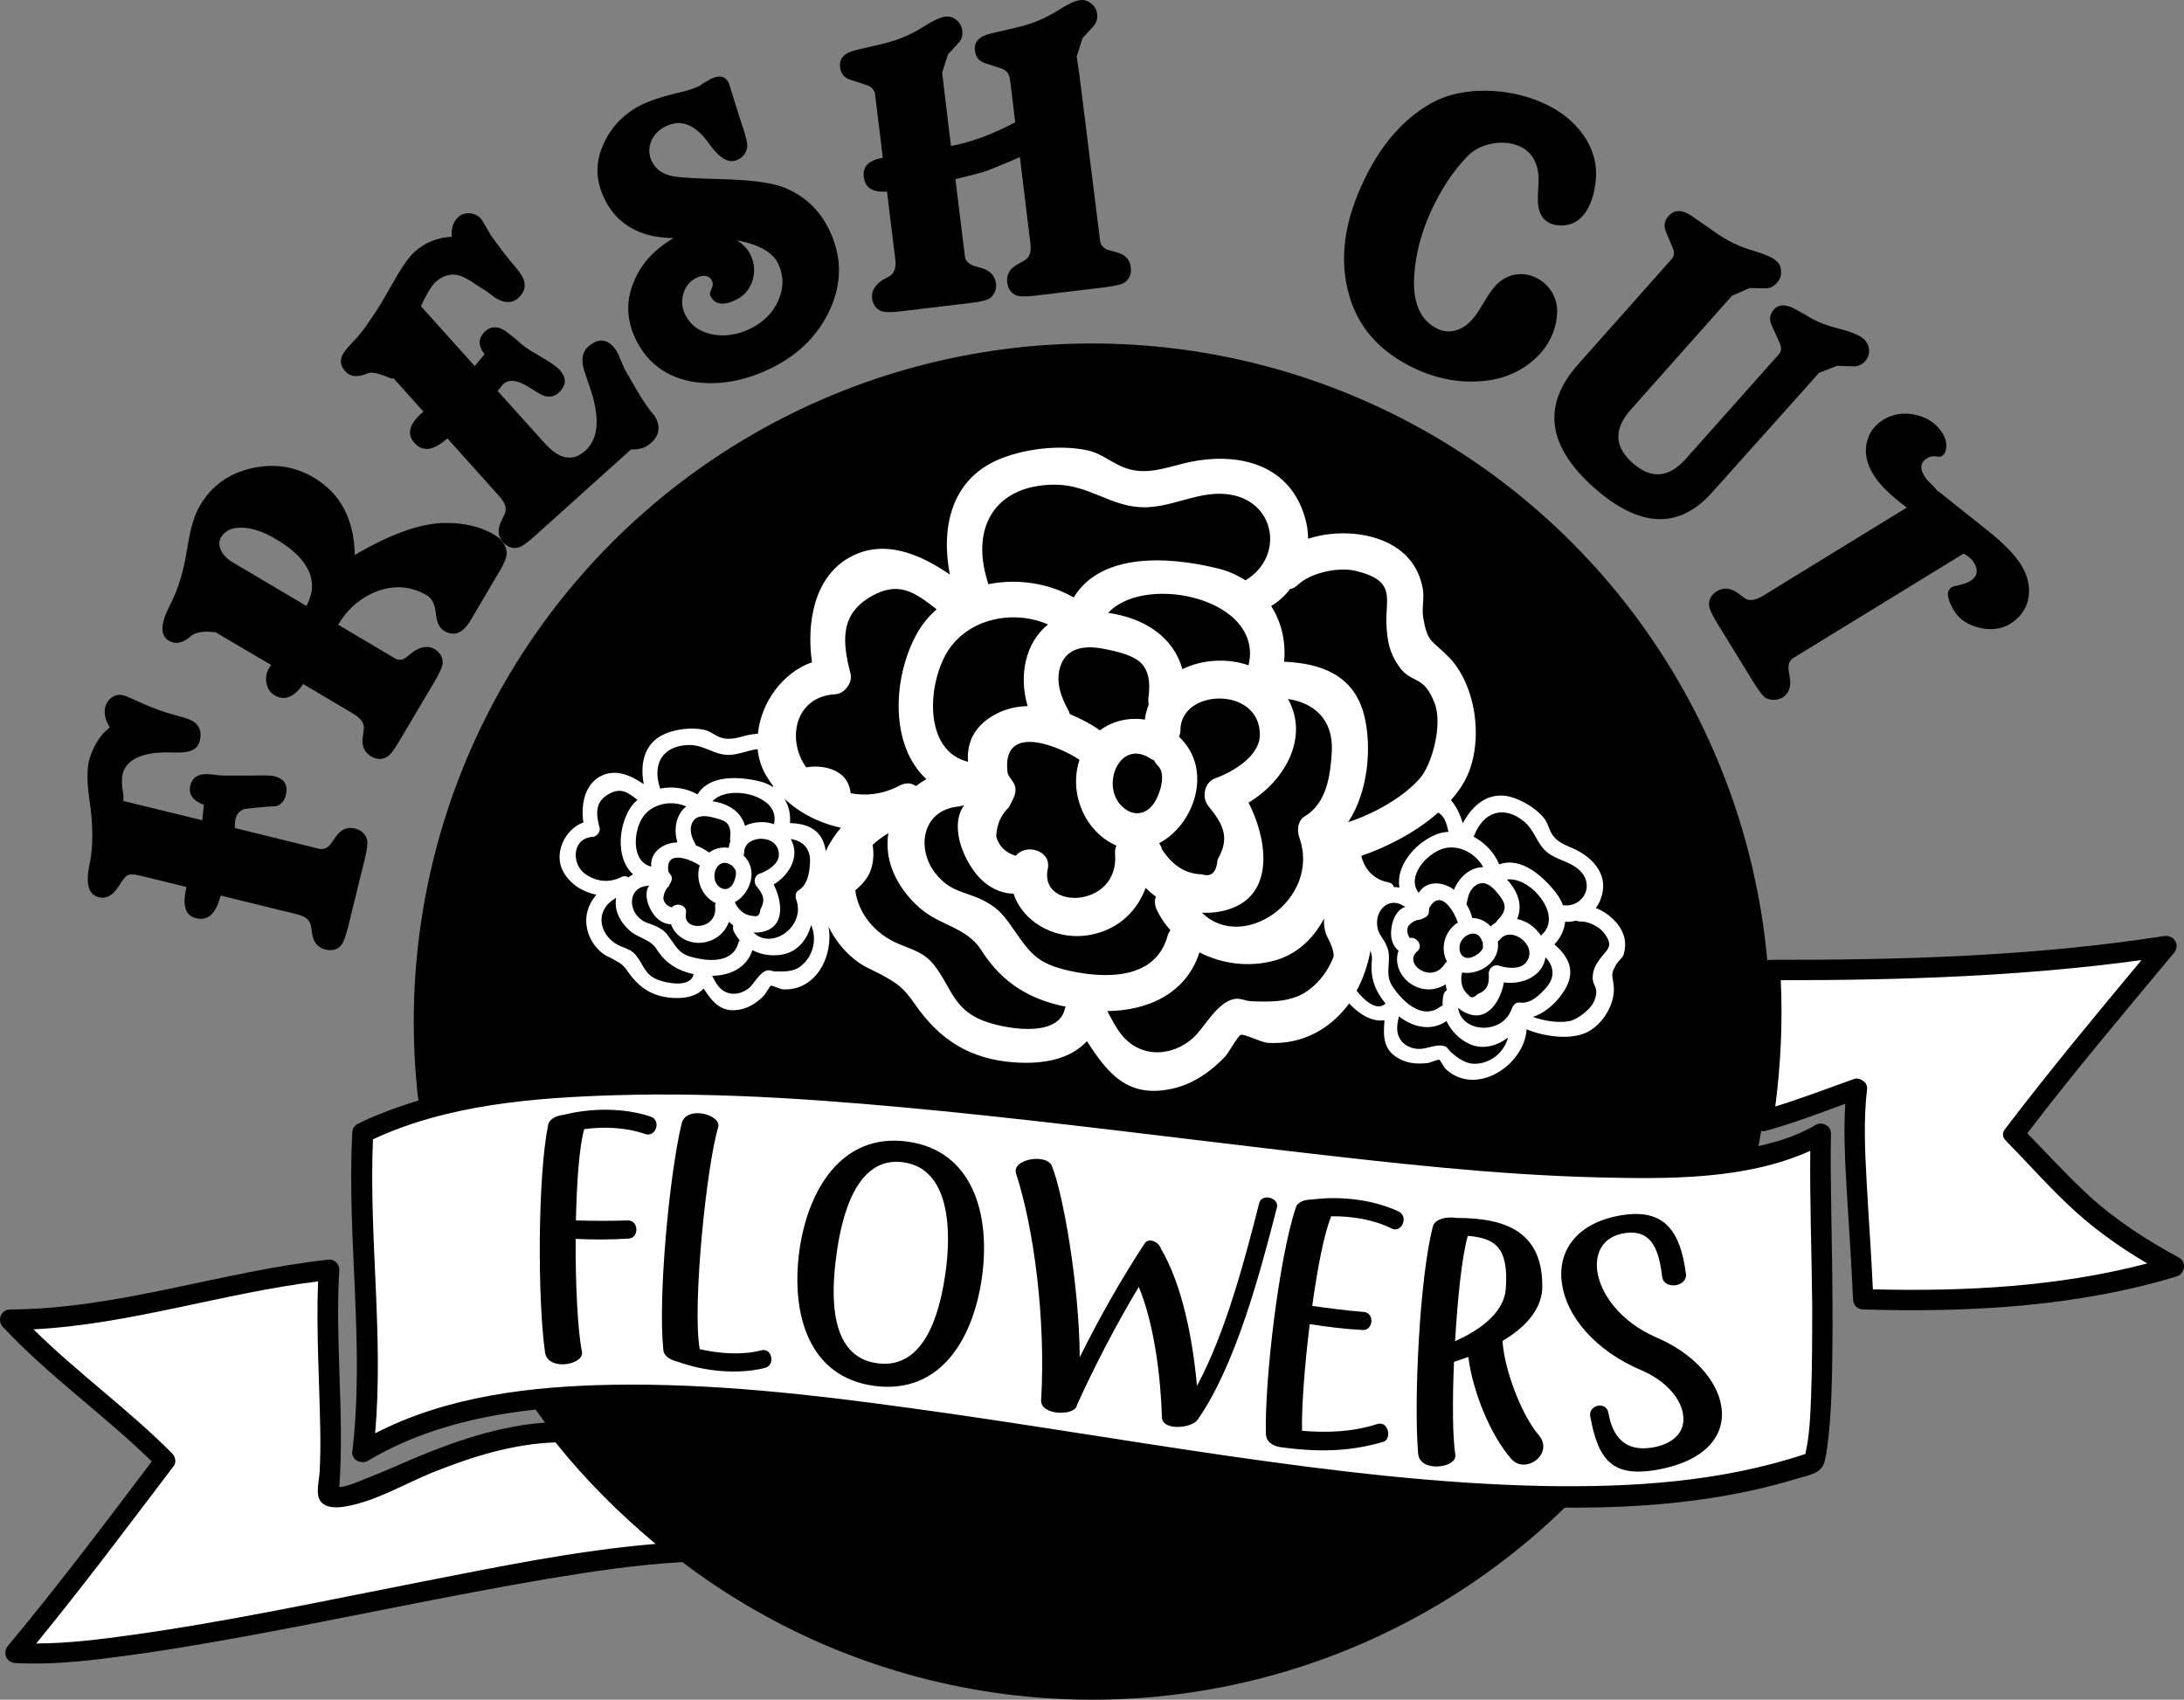 <?xml version="1.0" encoding="UTF-8" standalone="no"?>
<!-- Generator: Adobe Illustrator 21.0.0, SVG Export Plug-In . SVG Version: 6.00 Build 0)  -->

<svg
   xmlns:dc="http://purl.org/dc/elements/1.1/"
   xmlns:cc="http://creativecommons.org/ns#"
   xmlns:rdf="http://www.w3.org/1999/02/22-rdf-syntax-ns#"
   xmlns:svg="http://www.w3.org/2000/svg"
   xmlns="http://www.w3.org/2000/svg"
   xmlns:sodipodi="http://sodipodi.sourceforge.net/DTD/sodipodi-0.dtd"
   xmlns:inkscape="http://www.inkscape.org/namespaces/inkscape"
   version="1.1"
   id="Layer_1"
   x="0px"
   y="0px"
   viewBox="0 0 791.954 616.35"
   xml:space="preserve"
   sodipodi:docname="8036.svg"
   width="791.954"
   height="616.35"
   inkscape:version="0.92.3 (2405546, 2018-03-11)"><rect x="0" y="0" width="791.954" height="616.35" fill="#808080" stroke="none"/><defs
   id="defs67" /><sodipodi:namedview
   pagecolor="#ffffff"
   bordercolor="#666666"
   borderopacity="1"
   objecttolerance="10"
   gridtolerance="10"
   guidetolerance="10"
   inkscape:pageopacity="0"
   inkscape:pageshadow="2"
   inkscape:window-width="640"
   inkscape:window-height="480"
   id="namedview65"
   showgrid="false"
   fit-margin-top="0"
   fit-margin-left="0"
   fit-margin-right="0"
   fit-margin-bottom="0"
   inkscape:zoom="0.27314815"
   inkscape:cx="395.93779"
   inkscape:cy="308.19998"
   inkscape:window-x="0"
   inkscape:window-y="0"
   inkscape:window-maximized="0"
   inkscape:current-layer="Layer_1" />
<style
   type="text/css"
   id="style2">
	.st0{fill:#FFFFFF;}
	.st1{fill:#1A1A1A;}
</style>
<g
   id="g62"
   transform="translate(-36.062,-123.85)">
	<circle
   cx="432"
   cy="494.3"
   r="245.9"
   id="circle4" />
	<g
   id="g22">
		<path
   d="m 80.8,414.3 28.6,7 0.6,-5.6 c -4.1,-1.5 -5.7,-3.9 -4.9,-7.1 0.8,-3.2 3.4,-4.5 7.9,-3.9 1.2,0.2 2.6,0.3 4.2,0.4 1,0 4.2,0 9.5,0 4.6,-0.1 7.5,-0.1 8.7,0.2 3.8,0.9 5.2,3.2 4.3,6.9 -0.5,2.1 -1.7,3.4 -3.5,4 -2.7,0.1 -6.5,0.4 -11.5,1 -1.7,0.6 -2.9,1.9 -3.3,3.9 -0.1,0.5 -0.2,1.5 -0.2,3 l 30.8,7.6 c 1.6,0.2 2.9,-0.4 3.9,-1.7 l 2,-2.8 c 1.8,-2.6 4.1,-3.6 6.9,-2.9 2.3,0.6 3.7,1.9 4.3,3.9 0.4,1.1 0.1,3.6 -0.8,7.3 l -6,24.4 c -0.9,3.7 -1.8,6 -2.6,6.8 -1.4,1.6 -3.3,2 -5.6,1.5 -2.7,-0.7 -4.3,-2.5 -4.8,-5.6 l -0.5,-3.1 c -0.4,-2 -2,-3.4 -5,-4.1 l -27.7,-6.8 -0.6,1.9 c -1.7,5.2 -4.5,7.3 -8.4,6.3 -3.9,-1 -5,-4.7 -3.4,-11.3 l -17.1,-4.2 c -2.1,-0.5 -3.6,-0.5 -4.6,0.1 -0.7,0.6 -1.7,1.9 -3,4 -2.1,3.2 -4.4,4.5 -7.1,3.8 -3.8,-0.9 -4.9,-5 -3.3,-12.2 1.3,-6.2 1.3,-14.2 -0.2,-23.8 -0.8,-5.7 -0.8,-10.1 -0.1,-13.3 0.9,-3.5 2.4,-6.6 4.7,-9.5 0.7,-0.9 1.7,-1.8 2.9,-2.8 -1.7,-2.7 -2.2,-5.1 -1.7,-7.2 0.4,-1.6 1.2,-2.8 2.5,-3.7 1.3,-0.9 2.6,-1.1 4.1,-0.7 0.7,0.2 1.6,0.5 2.6,1 6.1,2.8 10.4,4.5 12.8,5.2 l 7.3,2.1 c 4.3,1.3 6,4 5,8.2 -0.5,2.1 -1.9,3.4 -4.3,3.9 -1,0.3 -3.2,0.4 -6.4,0.3 -10.2,-0.2 -16,2.5 -17.3,8 -0.4,1.6 -0.3,4 0.3,7.4 z"
   id="path6"
   inkscape:connector-curvature="0" />
		<path
   d="m 158.7,350.4 20.6,12.2 c 1.4,0.8 2.8,0.7 4.2,-0.5 l 2.7,-2.1 c 2.8,-1.8 5.3,-2 7.4,-0.8 2,1.2 3,2.9 3,5 0,1.2 -1,3.4 -2.9,6.7 l -12.8,21.6 c -1.9,3.3 -3.4,5.2 -4.5,5.8 -1.8,1.1 -3.8,1 -5.8,-0.2 -2.4,-1.4 -3.4,-3.7 -3,-6.8 l 0.4,-3.1 c 0.2,-2 -1,-3.8 -3.6,-5.4 L 146,371.9 c -3.3,4.8 -6.8,6.2 -10.3,4.1 -1.6,-0.9 -2.6,-2.4 -3,-4.4 -0.4,-2 -0.1,-3.8 1,-5.6 l 0.2,-0.4 c 0.2,-0.1 0.4,-0.3 0.5,-0.6 l -20.2,-11.9 c -1.2,-0.1 -2.4,-0.2 -3.4,-0.2 -2.5,0.1 -4.4,0.6 -5.6,1.7 -2.9,2.5 -5.5,3 -7.9,1.6 -3.2,-1.9 -3.1,-6.1 0.3,-12.7 2.9,-5.5 5,-12.2 6.2,-19.9 l 0.5,-2.9 c 1,-5.9 2.4,-10.4 4.4,-13.7 4.1,-7 10.3,-11.4 18.4,-13.3 8.2,-1.9 15.7,-0.8 22.7,3.3 9.7,5.8 14.7,15.1 14.9,28.1 12.6,-7.4 23.3,-11.3 31.9,-11.6 7.3,-0.2 13.5,1.2 18.6,4.2 3.1,1.8 4.6,4.2 4.6,7 -0.1,1.5 -0.9,3.4 -2.3,5.8 l -10.8,18.3 c -2.8,4.7 -6,6 -9.6,3.8 -1.7,-1 -2.7,-3.1 -3,-6.4 -0.3,-3.2 -1.4,-5.4 -3.3,-6.5 -5.7,-3.3 -11.7,-3.8 -18.1,-1.4 -5.9,2.3 -10.6,6.3 -14,12.1 z m -11.5,-6.8 c 1.2,-2.5 1.9,-4.7 2,-6.5 0.3,-6.5 -4,-12.4 -13,-17.7 -4.5,-2.7 -8.6,-4.1 -12.3,-4.2 -3.7,-0.1 -6.2,1 -7.7,3.5 -0.8,1.4 -0.8,3 0,4.7 0.8,1.7 2.2,3.2 4.3,4.4 z"
   id="path8"
   inkscape:connector-curvature="0" />
		<path
   d="m 188.7,234.9 19.5,21.7 3.6,-4.3 c -2.5,-3.1 -2.4,-5.9 0.3,-8.4 2.4,-2.1 5.3,-1.8 8.7,1.1 0.6,0.5 1.6,1.3 2.9,2.3 1.4,1.5 4,3.4 7.8,5.5 3.8,2.2 6.3,3.9 7.5,5.2 2.6,2.9 2.5,5.6 -0.3,8.2 -1.5,1.4 -3.3,1.8 -5.3,1.2 -0.7,-0.2 -2.4,-1.1 -5.1,-2.9 -4.4,-2.8 -7.6,-3.3 -9.7,-1.4 -0.3,0.3 -1,1.1 -2.1,2.5 l 17.1,19 c 5.3,5.9 10.2,6.8 14.8,2.6 4.7,-4.3 5.3,-11.7 1.7,-22.5 l -2.1,-6.2 c -1.3,-3.9 -0.9,-6.9 1.3,-8.9 3.4,-3 6.4,-3 9.1,-0.1 0.8,0.9 1.4,1.8 1.8,2.7 l 2.3,5.4 c 1.2,2.1 2.6,4.5 4.1,7.1 2.5,4.3 4.7,7.6 6.8,9.9 2.3,3.7 1.9,7 -1.3,9.9 -1.9,1.7 -4.3,2.5 -7.2,2.3 L 230,318.2 c -2.8,2.5 -4.8,3.9 -6,4.2 -2.1,0.5 -3.9,-0.2 -5.5,-1.9 -1.9,-2.1 -2.1,-4.5 -0.8,-7.4 l 1.4,-2.9 c 0.8,-1.8 0.2,-3.9 -1.8,-6.2 l -19,-21.2 c -1.4,1.2 -2.7,2.2 -3.9,2.8 -3.1,1.7 -5.9,1.3 -8.1,-1.2 -2.7,-3.1 -1.9,-6.6 2.5,-10.6 l 0.8,-0.7 -11.2,-12.5 c 0.5,0.6 0.3,0.7 -0.7,0.4 -2.2,-0.9 -3.6,-1.4 -4.1,-1.5 -1.9,-0.6 -3.4,-0.7 -4.4,-0.2 -3.5,1.5 -6.2,1.2 -8,-0.9 -1.9,-2.1 -2,-4.3 -0.5,-6.6 0.7,-1.1 2.3,-2.9 4.7,-5.4 1.3,-1.5 3,-3.6 4.9,-6.5 2,-2.9 3.3,-4.9 4,-6.1 l 6,-10.4 c 2.2,-3.7 4.2,-6.5 6.1,-8.2 3.7,-3.4 8.2,-5.2 13.5,-5.5 -0.3,-3.1 0.5,-5.4 2.3,-7.1 1.1,-1 2.5,-1.5 4.2,-1.4 1.6,0.1 3,0.8 4,1.9 0.2,0.2 0.6,0.8 1.1,1.7 l 2.7,4.6 4.8,6.5 5,6.1 c 3.1,3.8 3.1,7.1 0,9.9 -2.1,1.9 -4.8,2 -7.9,0.2 -0.1,0 -1.4,-0.9 -3.7,-2.7 -0.4,-0.2 -1.8,-1.1 -4.3,-2.7 -0.6,-0.5 -1.7,-1.2 -3.3,-2 -3.8,-2.1 -7.5,-1.6 -11,1.6 -1.5,1.6 -3.2,4.4 -5.1,8.6 z"
   id="path10"
   inkscape:connector-curvature="0" />
		<path
   d="m 280.3,210.2 c -3.8,-0.1 -6.9,-0.5 -9.3,-1.2 -7.4,-2.1 -12.7,-6.5 -15.9,-13.4 -3.1,-6.5 -3.2,-13 -0.2,-19.5 2.9,-6.5 7.7,-11.3 14.3,-14.5 2.8,-1.3 6.6,-2.6 11.5,-3.8 l 3.7,-0.9 c 1.9,-0.5 3.6,-1.1 5.1,-1.8 0.6,-0.3 1,-0.5 1,-0.7 l 3.1,-1.8 0.4,-0.2 c 3.1,-1.5 5.2,-0.9 6.4,1.7 0.2,0.7 1.3,4.1 3.2,10.3 1.1,3.5 1.7,5.4 1.9,5.8 1.2,3.7 1.7,6 1.5,7.1 -0.4,2.1 -1.5,3.6 -3.5,4.5 -3.1,1.5 -6.5,-0.5 -10.2,-5.7 -4.9,-7 -10.1,-9.2 -15.7,-6.5 -2.6,1.2 -4.4,3.1 -5.4,5.5 -1,2.5 -0.9,4.9 0.2,7.2 1.4,3 4,4.8 7.9,5.5 3.1,0.5 8.8,0.8 17.2,1 10.5,0.3 18,1.2 22.5,2.9 7.7,3 13.3,8.2 16.9,15.8 4.6,9.7 4.5,19.5 -0.2,29.3 -4.4,9.1 -11.6,16.1 -21.5,20.8 -9.4,4.5 -18.4,6 -27.2,4.8 -10.1,-1.6 -17.2,-6.8 -21.5,-15.7 -3.3,-7 -3.5,-14 -0.5,-20.9 2.6,-6.3 7.3,-11.5 14.3,-15.6 z m 23,0.8 c 2.3,1.5 3.9,3.2 4.9,5.2 1.5,3.2 1.7,6.3 0.7,9.5 -1.1,3.2 -3.1,5.5 -6,6.9 -4.6,2.2 -7.7,1.7 -9.2,-1.4 -0.3,-0.6 -0.3,-1.1 0,-1.7 l 0.6,-1.5 c 0.3,-0.7 0.3,-1.5 0,-2.2 -1,-2.1 -2.9,-2.5 -5.7,-1.2 -2.3,1.1 -3.9,3 -4.7,5.6 -0.8,2.6 -0.6,5.2 0.6,7.7 1.8,3.7 4.9,6.1 9.4,7.1 4.5,1 9.2,0.4 13.9,-1.8 5,-2.4 8.5,-5.8 10.5,-10.4 2,-4.5 2,-8.9 0,-13.2 -2,-4.3 -7,-7.1 -15,-8.6 z"
   id="path12"
   inkscape:connector-curvature="0" />
		<path
   d="m 405.9,180.8 c -3.3,1.5 -7.2,3.1 -11.5,4.8 -1.9,0.7 -5.8,1.8 -11.9,3.2 l 3.5,28.4 c 0.3,1.3 1.3,2.3 3,3 l 3.1,0.9 c 3,0.9 4.7,2.7 5.1,5.4 0.3,2.1 -0.4,3.9 -2,5.4 -1.1,0.8 -3.5,1.4 -7.1,1.8 l -25.1,3 c -3.8,0.5 -6.2,0.4 -7.3,0 -2,-0.8 -3.1,-2.4 -3.4,-4.7 -0.3,-2.4 0.9,-4.6 3.6,-6.5 l 2.9,-1.6 c 1.6,-1.1 2.3,-3.2 1.9,-6.1 l -3,-24.5 c -5.1,0.4 -7.9,-1.3 -8.4,-5.2 -0.5,-3.9 1.8,-6.2 6.9,-7 l -2.9,-23.7 c -0.5,-1.3 -1.5,-2.2 -3,-2.7 l -6.1,-2 c -2,-0.7 -3.2,-2.1 -3.5,-4.4 -0.4,-3.2 1.4,-5.2 5.4,-6.2 l 10.6,-2.5 c 5,-1.2 9.7,-3.2 14,-5.9 3.6,-2.3 6.3,-3.6 8.1,-3.8 1.5,-0.2 2.9,0.2 4.1,1.2 1.2,1 1.9,2.3 2.1,3.8 0.2,1.8 -0.2,3.3 -1.2,4.3 l -4,4.4 -2.1,6.6 3.2,26.6 c 7.4,-1.4 15.2,-4.3 23.3,-8.6 l -1.7,-14.1 c -0.2,-1.6 -0.4,-2.5 -0.5,-2.6 -0.3,-1.3 -1.2,-2.2 -2.8,-2.8 l -6.1,-2 c -2,-0.7 -3.2,-2.1 -3.5,-4.4 -0.4,-3.2 1.4,-5.2 5.4,-6.2 l 10.6,-2.5 c 5,-1.2 9.7,-3.2 14,-5.9 3.6,-2.3 6.3,-3.6 8.1,-3.8 1.4,-0.2 2.8,0.2 4,1.2 1.3,1 2,2.2 2.2,3.8 0.2,1.7 -0.2,3.2 -1.3,4.4 l -4,4.4 -2.1,6.6 1,6.9 7.5,60.2 c 0.4,1.6 1.4,2.6 2.9,3.1 l 3.2,0.9 c 3,0.8 4.7,2.6 5,5.4 0.3,2.3 -0.4,4.1 -2.1,5.4 -0.9,0.7 -3.3,1.3 -7.1,1.8 l -24.9,3 c -3.8,0.5 -6.2,0.4 -7.3,0 -2,-0.8 -3.1,-2.4 -3.4,-4.7 -0.3,-2.8 0.8,-4.9 3.6,-6.5 l 2.8,-1.6 c 1.7,-1 2.4,-3.1 2,-6.1 z"
   id="path14"
   inkscape:connector-curvature="0" />
		<path
   d="m 611.3,200.4 c -1.6,2.5 -3.8,4.4 -6.9,5 -3.5,0.7 -7.7,-0.2 -9.5,-3.6 -2.4,-4.4 -0.3,-10.8 -1.1,-15.6 -0.7,-4.6 -3.2,-8.1 -7.7,-9.7 -5.8,-2.1 -13.6,-0.5 -17.9,4 -5.3,5.4 -9.7,12.2 -13.4,20.3 -3.4,7.6 -5.4,15.1 -5.9,22.7 -0.7,10.2 2.2,16.7 8.7,19.7 2.2,1 4.5,1.1 6.9,0.3 7.5,-2.6 9.3,-11.8 14.6,-16.8 8.7,-8.1 22,-0.8 21.6,10.5 -0.5,13 -11.6,22.3 -23.7,24.4 -9,1.5 -18.1,0.3 -27.2,-3.8 -13.4,-6.1 -21.7,-15.5 -24.9,-28.3 -3,-11.8 -1.4,-24.6 4.9,-38.4 6.3,-14 14.8,-24 25.4,-29.9 13.9,-7.8 37,-5 49.6,5.7 6.3,5.4 10.4,12.7 10,21.1 -0.2,3.9 -1.2,8.8 -3.5,12.4 z"
   id="path16"
   inkscape:connector-curvature="0" />
		<path
   d="m 656.9,302.4 c -12,13.5 -26.3,12.9 -42.8,-1.7 -17,-15.1 -18.9,-29.9 -5.9,-44.6 l 34.2,-38.5 c 0.8,-1.1 0.9,-2.4 0.2,-3.9 l -2.5,-6 c -0.8,-2 -0.5,-3.8 1,-5.5 2.1,-2.4 4.9,-2.4 8.3,-0.1 l 8.8,6.1 c 4.2,3 8.8,5.2 13.7,6.6 4.1,1.2 6.9,2.4 8.2,3.6 1.2,1 1.8,2.3 1.8,3.9 0.1,1.6 -0.4,2.9 -1.5,4.1 -1.2,1.4 -2.6,2 -4,2 l -5.9,-0.1 -6.4,2.8 -36.7,41.3 c -6.2,7 -6,13.4 0.6,19.3 6.8,6 13.2,5.5 19.4,-1.5 l 33.9,-38.1 c 0.8,-1.1 0.8,-2.4 0,-4.1 l -2.8,-6.2 c -1,-2.1 -0.7,-4 0.8,-5.7 1.8,-2.1 4.7,-2 8.6,0.3 l 5.2,3 c 2.5,1.4 5.7,2.6 9.6,3.6 4.5,1.1 7.5,2.4 9.1,3.7 1.2,1.1 1.9,2.4 2,4 0.1,1.6 -0.4,3 -1.4,4.1 -1.2,1.3 -2.5,1.9 -4.1,1.9 l -6.1,-0.2 -6.6,2.6 -4.6,5.2 z"
   id="path18"
   inkscape:connector-curvature="0" />
		<path
   d="m 748.1,324.6 -62,38 c -1.1,0.8 -1.6,2.1 -1.5,4 l 0.5,3.2 c 0.5,3.2 -0.4,5.6 -2.7,7 -1.7,1 -3.6,1.1 -5.8,0.3 -1.1,-0.6 -2.6,-2.5 -4.6,-5.7 l -13.2,-21.5 c -2,-3.2 -3,-5.5 -3,-6.7 -0.1,-2.1 0.9,-3.8 2.9,-5 2.4,-1.4 4.8,-1.2 7.5,0.7 l 2.6,1.9 c 1.5,1.1 3.6,0.8 6.4,-0.8 l 52.3,-32.1 -2.1,-1.6 c -4.6,-3.6 -7.9,-7 -10,-10.3 -2.4,-3.9 -3.2,-7.6 -2.5,-11.3 0.7,-3.7 2.7,-6.5 6,-8.6 3.6,-2.2 7.6,-2.8 11.9,-1.8 4.3,1 7.6,3.3 9.8,6.9 0.9,1.5 1.3,3 1.2,4.7 -0.1,1.6 -0.6,2.7 -1.6,3.3 -0.4,0.2 -0.6,0.3 -0.7,0.3 l -2,-0.2 c -1,0 -1.8,0.2 -2.6,0.7 -2.5,1.5 -2.8,3.7 -0.9,6.7 0.6,1 1.7,2.1 3.2,3.5 1.4,1.7 1.9,2.3 1.6,1.7 l 17.7,14.1 c 6,4.7 10.1,9 12.4,12.6 2.5,4.1 3.4,8.1 2.7,12.1 -0.7,3.9 -2.9,7 -6.5,9.3 -3.2,2 -7,2.5 -11.2,1.5 -4.2,-1 -7.4,-3 -9.3,-6.3 -2.6,-4.3 -2.9,-7.1 -0.8,-8.4 0.3,-0.2 0.8,-0.4 1.5,-0.5 2.4,-0.5 4.1,-1.1 5,-1.6 2.8,-1.7 3.3,-4 1.5,-6.9 -0.6,-1.1 -1.8,-2.1 -3.7,-3.2 z"
   id="path20"
   inkscape:connector-curvature="0" />
	</g>
	<path
   class="st0"
   d="m 624.8,462.9 c -1.4,-4.2 -5.6,-8.1 -10.1,-9.8 0.7,-0.9 1.3,-1.9 1.7,-3 3.4,-8.5 -2.3,-15.1 -9.7,-18.5 -2.9,-1.3 -6,-2.3 -7.8,-5.2 -1.4,-2.2 -1.5,-4.2 -3.2,-6.2 -2.9,-3.4 -7.7,-6.2 -11.9,-7.4 -8,-2.1 -13.9,3.1 -17.3,9.6 -0.9,-3.1 -2.3,-6.1 -4.3,-8.4 1.9,-2.2 3.6,-4.4 4.9,-6.8 7.3,-13.2 4.6,-34.8 -5.9,-45.3 -6.2,-6.2 -7.6,-5.1 -9.1,-14.4 -0.5,-3.3 0.5,-6.8 -0.1,-10.1 -1.1,-6.3 -4.3,-11.4 -9.7,-15 -8.5,-5.6 -21.4,-6.6 -31.9,-3.2 0,-2.6 -0.4,-5.2 -1.2,-7.9 -5.9,-20 -25.6,-23.8 -43.5,-19.5 -7.1,1.7 -14,4.4 -21.4,1.8 -5.6,-2 -8.5,-5.4 -14.6,-6.6 -9.9,-1.9 -22.6,-0.4 -31.8,3.6 -17.3,7.5 -20.6,25.2 -17.4,41.6 -10.9,-7.5 -24.1,-13.2 -36.6,-6.1 -12.8,7.3 -15.4,24 -13.4,37.9 -10.6,3.7 -18.5,14.6 -19.6,25.9 -1.4,0.1 -2.8,0.3 -4.1,0.6 -3.1,0.8 -6.1,1.9 -9.4,0.8 -2.5,-0.9 -3.7,-2.4 -6.4,-2.9 -4.3,-0.8 -9.9,-0.2 -13.9,1.6 -7.6,3.3 -9,11 -7.6,18.2 -4.8,-3.3 -10.5,-5.8 -16,-2.7 -5.6,3.2 -6.8,10.5 -5.9,16.6 -6.8,2.4 -11,11.5 -7.2,18 2.5,4.4 7,7.2 11.9,8.2 -2.9,3.4 -4.4,7.7 -3.3,12.5 0.7,3.3 2.7,6.5 5.4,8.6 1.5,1.2 2.5,1.4 4.2,2.4 2.8,1.5 3.6,2.1 5.3,4.6 4,5.7 8.8,8.8 15.9,9.3 4.5,0.3 8.8,-0.5 11.4,-3.4 3.3,5 6.5,9.2 13.8,7.5 3.2,-0.8 6,-2.7 8.2,-5.1 0.5,-0.5 2,-3.3 2.4,-3.4 0.5,-0.2 3.2,1.2 4.3,1.3 12.1,0.7 18.5,-12.2 16.6,-22.7 2.3,4.6 5.5,8.8 9.5,11.9 3.5,2.8 5.6,3.3 9.5,5.4 6.4,3.5 8.2,4.9 12.2,10.6 9,13.1 20.1,20.2 36.4,21.3 10.3,0.7 20,-1.1 26.1,-7.7 7.4,11.4 14.7,21.1 31.5,17.1 7.2,-1.7 13.6,-6.2 18.7,-11.6 1.1,-1.2 4.5,-7.4 5.6,-7.8 1.3,-0.4 7.3,2.7 9.7,2.9 12.9,0.8 23,-5.3 29.6,-14.3 0.5,0.6 1.1,1.1 1.7,1.7 3.3,3 7.2,5 11.1,4.4 -0.5,5.9 -0.6,11.3 6.2,14.4 3,1.4 6.4,1.5 9.6,1.1 0.7,-0.1 3.6,-1.3 4,-1.2 0.5,0.2 1.8,2.9 2.6,3.6 11.1,9.8 28,-1.6 29.1,-14.2 0,-0.1 0,-0.3 0,-0.4 6.4,2.6 15.4,3.9 21.4,1.3 6.1,-2.6 11,-10.7 10.2,-17.2 -0.4,-3.8 -1.2,-3.8 0.8,-7.4 0.7,-1.3 2,-2.2 2.7,-3.5 0.7,-2.1 1,-4.7 0.1,-7.4 z m -54.2,-36 c 3.3,-8.6 10.6,-11.1 17.8,-5.4 4.3,3.4 4.8,8.3 8.8,11.5 3.3,2.6 7.7,3.2 10.9,5.8 6.8,5.4 2.3,14.3 -5.3,13.3 -0.5,-1.5 -1.4,-3 -2.5,-4.5 -4.8,-6.1 -12.7,-13.2 -20.6,-10.3 -1.8,-4.3 -5.2,-7.9 -9.4,-10.1 0.2,0.1 0.3,-0.1 0.3,-0.3 z m 1.3,57.4 c -1.4,1.5 -2.6,1.6 -3.4,0.3 -2,-1.6 -2.8,-4 -2.5,-7 0.2,-0.4 0.2,-0.7 0.2,-1.1 6.1,1.1 14,-3.7 13,-11.2 0,0 0,-0.1 0,-0.1 0.3,-0.2 0.6,-0.4 0.8,-0.7 4.1,-5.2 14.2,2.4 9.4,8.4 -2.2,2.7 -7.2,2 -9.9,1.1 -1.7,-0.6 -3.6,1 -3.6,2.8 0.2,3.7 -0.2,6 -4,7.5 z m 1.6,-19.2 c 0.1,0.2 0.2,0.4 0.3,0.6 -0.1,0.3 -0.1,0.7 0,1.1 0.3,1.9 -2.6,3.7 -4.1,4.2 -2.4,0.8 -4.3,-0.6 -4.4,-3.1 -0.4,-4.6 6.4,-8.2 8.2,-2.8 z m -5.7,-13.4 c 0.1,-0.2 0.2,-0.4 0.2,-0.7 0.4,-2.3 1.2,-4.8 3.2,-6.1 2.7,-1.8 5.1,-0.3 7,1.8 1.1,1.2 2.6,3 3.2,4.6 0.9,2.4 -0.6,4.5 -2.2,6.1 -0.3,0.3 -0.5,0.6 -0.6,0.9 -0.7,0.4 -1.4,0.9 -2,1.5 -1.7,-1.9 -4.1,-3 -6.7,-3.1 -0.4,-1.7 -1.1,-3.4 -2.1,-5 z m 18.4,5.4 c 2.1,-4.9 0.3,-10.1 -3.7,-14.3 5.9,-0.9 13.5,5.8 15,12.3 0,0.1 0,0.1 0,0.2 0.6,2.9 -0.1,5.7 -2.7,7.8 -1.9,-3 -5.1,-5.3 -8.6,-6 z m -12.3,-18.8 c -4.6,0 -8.7,3.5 -10.6,8.2 -1.7,-1.3 -3.7,-2.1 -5.9,-2.3 -3.3,-0.2 -5.5,1.2 -6.9,3.4 -4.6,-5.9 2.9,-14.2 8.8,-16 5.6,-1.7 11.8,1.6 14.6,6.7 z m -14.2,31.1 c 0.2,1.2 0.6,2.3 1.1,3.2 -0.4,0.2 -0.7,0.5 -1,1 -4.8,7.2 -15.1,-0.4 -9.8,-4.8 2.3,-1.9 -0.2,-5.4 -2.7,-4.8 -1,-1.4 -1.2,-2.9 -0.6,-4.3 1.3,-1.5 2.7,-2.3 4.5,-2.4 0.9,-0.5 2,-0.7 2.6,-1.6 0.7,-0.9 0.2,-2.1 0.7,-2.9 4.3,-7.1 9.3,2.6 10.2,5.6 -3.7,2.3 -5.7,6.7 -5,11 z m -16.2,-23.7 c -0.7,-0.1 -1.3,-0.2 -2,-0.2 -0.2,-0.8 -0.9,-1.5 -2,-1.7 -4.8,-0.9 -8.2,-4.1 -9.6,-8.8 -0.1,-0.3 -0.1,-0.5 -0.2,-0.8 9.7,-3.3 20.1,-8.8 27.9,-15.7 2.3,1.4 3,3.8 3.7,7 -1.9,0.1 -3.7,0.5 -5.5,1.4 -7.1,3.3 -13.6,11.2 -12.3,18.8 z m -36.3,-18.2 c 8,22.4 -20.5,42 -35.3,27.3 3.7,0.2 7.5,-0.3 11.1,-1.7 15.4,-6 12.4,-25.4 5.8,-38.2 13.2,-7.9 22.1,-23.7 14.3,-37.6 9.5,1.5 16.5,7.4 15.9,19.1 -0.5,8.5 -1.8,18.6 -9.7,23.4 -2.7,1.5 -3,5.2 -2.1,7.7 z m -66.8,6.1 c 1.6,19.6 -27.7,20.6 -24.4,5.3 1.4,-6.6 -7.9,-9.4 -11.6,-4.7 -3.8,-1.2 -6.1,-3.5 -7.1,-7 0.2,-4.4 1.7,-7.9 4.6,-10.6 1,-2.2 2.5,-4.1 2.4,-6.6 -0.1,-2.7 -2.6,-4 -2.9,-6.2 -2.2,-18.8 20.4,-8.5 26.1,-4.4 -3.1,9.2 -0.3,20.1 6.9,26.8 2.1,2 4.3,3.3 6.5,4.3 -0.4,0.8 -0.6,1.9 -0.5,3.1 z m 7.5,-70.8 c 5.1,3 5.3,8.9 4.6,14.1 -0.1,0.9 0,1.7 0.1,2.4 -0.6,1.7 -1.2,3.6 -1.4,5.5 -5.7,-0.9 -11.6,0.4 -16.3,3.9 -3.2,-2.3 -7,-4.3 -10.9,-5.9 -0.1,-0.5 -0.3,-1 -0.6,-1.5 -2.6,-4.7 -4.6,-10.2 -2.9,-15.6 2.2,-7 8.7,-7.8 15.1,-6.7 3.8,0.7 9,1.8 12.3,3.8 z m -10,-16.7 c 9.2,-10 32.5,-8.7 44.3,0.9 0.1,0.1 0.3,0.2 0.4,0.3 5.1,4.4 8,10.4 6.2,17.8 -7.8,-2.7 -16.8,-2.1 -24,1.4 -3.2,-11.7 -13.9,-18.6 -26.9,-20.4 z m 15.3,52.8 c 0.5,0.3 0.9,0.5 1.4,0.7 0.3,0.7 0.8,1.4 1.4,2 3.1,3 0.6,10.4 -1.4,13.4 -3.2,4.8 -8.4,5 -12.3,0.6 -6.9,-7.8 0.1,-23.8 10.9,-16.7 z m 10.6,-7.7 c -0.1,-0.1 -0.2,-0.1 -0.2,-0.2 0.3,-0.7 0.5,-1.5 0.5,-2.4 0.1,-15.2 28.9,-15.9 28.8,1.7 0,7.9 -10.1,13.6 -16.2,15.8 -3.9,1.4 -5,6.9 -2.5,10 5.4,6.6 8,11.5 3.4,19.4 -0.4,4.7 -2.3,6.5 -5.7,5.4 -5.9,-0.1 -10.7,-3.2 -14.5,-9.1 -0.2,-0.9 -0.6,-1.6 -1,-2.2 12.5,-6.5 19.8,-26.4 7.4,-38.4 z m 40,-53.7 c 1,-0.2 2,-0.7 2.9,-1.6 4.6,-4.3 14.4,-6.5 20.7,-5.1 15.2,3.6 11,9.9 11.4,19.4 0.3,6.2 1.1,10.5 4.7,15.5 4.5,6.3 8.8,2.6 12.8,13.2 3,8 -1.1,22.2 -5.2,27 -6,7 -16.7,13 -26.2,16.1 7.2,-10.7 8.7,-27 5.9,-38.5 -3.7,-15 -15.8,-19.1 -29.1,-19.7 0.7,-7.4 -1,-14.4 -4.7,-20.2 2.7,-1.6 5,-3.7 6.8,-6.1 z m -85.2,-37.9 c 12.4,0 20.3,8.1 32.1,8.2 9.6,0.1 18.3,-5 27.8,-4.9 19.8,0.2 24.2,22.4 9.2,31.4 -3.1,-2 -6.7,-3.6 -10.8,-4.5 -17.1,-4.1 -41.5,-5.7 -51.5,10.7 -9.2,-5.3 -20.6,-6.9 -31,-4.8 -0.1,-0.4 -0.1,-0.8 -0.3,-1.2 -6.2,-20.1 3.4,-34.9 24.5,-34.9 z m -2.5,50.7 c -8.2,6.5 -10.7,18.5 -7.4,29.6 -4.9,0.1 -9.6,1.4 -13.9,4.3 -6.2,4.2 -8.2,10 -7.7,15.9 -16.7,-4.1 -14.7,-29.5 -6.8,-41 7.9,-11.3 23.7,-14.1 35.8,-8.8 z M 339,375.6 c 3.3,-0.2 6.3,-4.2 5.5,-7.4 -3.1,-11.8 -3.8,-21.7 7.5,-28.1 9.9,-5.7 15.8,-1.5 23.7,4.7 -3.2,2.8 -5.9,6.2 -7.9,10.2 -8.2,16.1 -8.7,39.6 4.2,51.4 -1.3,0.7 -2.6,1.6 -3.8,2.5 -1.5,-1.1 -3.6,-1.4 -5.9,-0.2 -5.8,3.1 -11.9,3.9 -17.8,2.8 0,-0.3 0,-0.6 -0.1,-0.9 -0.5,-2.8 -1.9,-5 -4.2,-6.5 -3.1,-2.1 -7.7,-2.7 -11.8,-2 -7.1,-9.8 -4.3,-25.7 10.6,-26.5 z m -3.8,55.3 c -1.6,-6.6 -6.9,-8.4 -12.7,-8.6 0.3,-3.2 -0.4,-6.2 -2,-8.8 5.7,5.3 12.9,8.9 20.5,10.5 -2.2,2.6 -4.1,5.4 -5.5,8.5 -0.1,-0.6 -0.2,-1.1 -0.3,-1.6 z m -10.4,19.2 c 3.5,9.8 -9,18.4 -15.5,11.9 1.6,0.1 3.3,-0.1 4.8,-0.7 6.7,-2.6 5.4,-11.1 2.5,-16.7 5.8,-3.5 9.7,-10.4 6.2,-16.5 4.1,0.6 7.2,3.2 7,8.4 -0.2,3.7 -0.8,8.2 -4.3,10.3 -1,0.6 -1.1,2.2 -0.7,3.3 z m -40,4.9 c 0.6,-2.9 -3.5,-4.1 -5.1,-2.1 -1.7,-0.5 -2.7,-1.5 -3.1,-3.1 0.1,-1.9 0.8,-3.5 2,-4.6 0.4,-1 1.1,-1.8 1.1,-2.9 0,-1.2 -1.2,-1.7 -1.3,-2.7 -1,-8.2 8.9,-3.7 11.4,-1.9 -1.3,4 -0.1,8.8 3,11.7 0.9,0.9 1.9,1.5 2.8,1.9 -0.2,0.4 -0.3,0.9 -0.2,1.4 0.8,8.6 -12,9 -10.6,2.3 z m 14,-33.3 c 2.2,1.3 2.3,3.9 2,6.2 0,0.4 0,0.7 0.1,1 -0.3,0.8 -0.5,1.6 -0.6,2.4 -2.5,-0.4 -5.1,0.2 -7.1,1.7 -1.4,-1 -3,-1.9 -4.8,-2.6 -0.1,-0.2 -0.1,-0.4 -0.3,-0.7 -1.2,-2.1 -2,-4.5 -1.3,-6.8 1,-3.1 3.8,-3.4 6.6,-2.9 1.7,0.4 4,0.9 5.4,1.7 z m -4.4,-7.3 c 4,-4.4 14.2,-3.8 19.4,0.4 0.1,0.1 0.1,0.1 0.2,0.1 2.3,1.9 3.5,4.6 2.7,7.8 -3.4,-1.2 -7.3,-0.9 -10.5,0.6 -1.4,-5.1 -6.1,-8.1 -11.8,-8.9 z m 6.7,23.1 c 0.2,0.1 0.4,0.2 0.6,0.3 0.1,0.3 0.3,0.6 0.6,0.9 1.4,1.3 0.2,4.6 -0.6,5.9 -1.4,2.1 -3.7,2.2 -5.4,0.3 -3,-3.5 0.1,-10.5 4.8,-7.4 z m 4.7,-3.3 c 0,0 -0.1,-0.1 -0.1,-0.1 0.1,-0.3 0.2,-0.7 0.2,-1.1 0,-6.6 12.6,-7 12.6,0.8 0,3.5 -4.4,6 -7.1,6.9 -1.7,0.6 -2.2,3 -1.1,4.4 2.4,2.9 3.5,5 1.5,8.5 -0.2,2.1 -1,2.8 -2.5,2.4 -2.6,-0.1 -4.7,-1.4 -6.3,-4 -0.1,-0.4 -0.3,-0.7 -0.5,-1 5.5,-2.9 8.7,-11.6 3.3,-16.8 z M 286,394 c 5.4,0 8.9,3.5 14.1,3.6 3.7,0 7.1,-1.7 10.7,-2.1 0.3,3.3 1.3,6.6 3.1,9.6 0.8,1.4 1.7,2.7 2.6,3.9 -0.1,0.1 -0.1,0.1 -0.2,0.2 -1.4,-0.9 -3,-1.6 -4.7,-2 -7.5,-1.8 -18.2,-2.5 -22.6,4.7 -4.1,-2.3 -9,-3 -13.6,-2.1 0,-0.2 -0.1,-0.4 -0.1,-0.5 -2.8,-8.8 1.4,-15.2 10.7,-15.3 z m -1.1,22.3 c -3.6,2.8 -4.7,8.1 -3.2,13 -2.1,0.1 -4.2,0.6 -6.1,1.9 -2.7,1.9 -3.6,4.4 -3.4,6.9 -7.3,-1.8 -6.5,-12.9 -3,-18 3.4,-4.9 10.4,-6.2 15.7,-3.8 z m -36.6,24.5 c -5.2,-3.7 -4.8,-13.1 2.8,-13.5 1.4,-0.1 2.7,-1.9 2.4,-3.2 -1.4,-5.2 -1.7,-9.5 3.3,-12.3 4.3,-2.5 6.9,-0.7 10.4,2.1 -1.4,1.2 -2.6,2.7 -3.5,4.5 -3.6,7.1 -3.8,17.3 1.9,22.5 -0.6,0.3 -1.1,0.7 -1.7,1.1 -0.7,-0.5 -1.6,-0.6 -2.6,-0.1 -4.3,2.2 -9,1.7 -13,-1.1 z m 39.2,36.5 c -1.1,4.9 -10.1,3 -13,1.8 -4.7,-1.9 -5,-5.3 -7.8,-8.8 -1.5,-1.9 -3.3,-2.4 -5.5,-3.3 -7.5,-3.1 -10.2,-12.6 -2,-17.4 0.1,-0.1 0.2,-0.1 0.3,-0.2 -0.2,1 -0.2,2.1 -0.1,3.2 0.4,3.4 2.5,6.5 5.1,8.8 3.3,2.8 7.4,3 9.7,6.7 3.3,5.2 7.8,7.8 13.4,9 0,0 0,0.1 -0.1,0.2 z m 0.6,-6.1 c -5.4,-1.2 -6.2,-3 -9.3,-7.4 -1.3,-1.9 -2.3,-2.8 -4.5,-3.9 -2.8,-1.4 -4.9,-1.2 -7.3,-4.1 -3.1,-3.8 -2.3,-10.1 3.6,-10.7 0.3,0 0.6,-0.1 0.9,-0.2 -0.5,0.7 -0.9,1.6 -1,3 -0.1,2.6 1,5.3 2.5,7.4 1.6,2.3 4,3.7 6.4,3.7 1.4,4.3 6.2,7.2 11.1,6.7 4.9,-0.5 8.4,-3.5 9.9,-7.6 0.5,0.5 1.1,1 1.6,1.4 -0.2,0.6 -0.2,1.3 0.1,2 0.6,1.2 1.3,2.3 2.2,3.3 -0.2,0.3 -0.4,0.6 -0.5,1 -1.9,6.9 -9.8,6.8 -15.7,5.4 z m 38.2,3.1 c -2.6,2 -6.2,1.9 -9.2,1.8 -0.9,0 -1.7,-0.5 -2.6,-0.4 -2.9,0.5 -4.8,4.6 -6.7,6.3 -3.4,2.9 -8.3,3.2 -11.3,-0.6 -0.9,-1.1 -1.5,-2.4 -2.2,-3.7 6.4,-0.1 12.5,-2.8 14.6,-9.3 3.6,1.9 8,2.4 12.1,1.3 4.8,-1.4 7.9,-5.6 9.2,-10.4 2.2,5.1 0.8,11.4 -3.9,15 z m 95.9,15.4 c -2.6,11.1 -23.1,6.9 -29.8,4.2 -10.8,-4.3 -11.4,-12.2 -17.7,-20.2 -3.5,-4.4 -7.6,-5.4 -12.6,-7.5 -9,-3.7 -14.9,-11.4 -15.9,-19.5 2,-1.6 3.7,-3.5 4.8,-5.5 1.7,-3.1 2.1,-7.2 1.5,-11 1.4,-1.3 3.1,-2.6 5,-3.8 0.3,-0.1 0.5,-0.3 0.7,-0.5 -0.4,2.4 -0.4,4.8 -0.1,7.3 1,7.8 5.8,15 11.6,20 7.5,6.5 16.8,6.8 22.2,15.2 7.6,12 17.7,17.9 30.6,20.5 -0.1,0.3 -0.3,0.6 -0.3,0.8 z m 1.3,-13.9 c -12.3,-2.8 -14.2,-6.9 -21.2,-16.8 -3.1,-4.3 -5.3,-6.5 -10.2,-8.9 -6.4,-3.1 -11.3,-2.7 -16.7,-9.4 -7.1,-8.7 -5.3,-23.1 8.3,-24.4 0.8,-0.1 1.4,-0.3 2,-0.5 -1.2,1.7 -2.1,3.7 -2.3,6.8 -0.3,5.9 2.3,12.1 5.6,16.8 3.7,5.3 9.2,8.5 14.6,8.5 3.2,9.9 14.1,16.3 25.3,15.3 11.3,-1.1 19.2,-8.1 22.6,-17.4 1.1,1.2 2.4,2.2 3.7,3.2 -0.5,1.4 -0.5,2.9 0.3,4.7 1.3,2.8 3,5.3 5,7.5 -0.5,0.6 -0.9,1.3 -1.1,2.2 -4.5,15.8 -22.6,15.4 -35.9,12.4 z m 87.2,7 c -6,4.6 -14.1,4.4 -21.1,4.1 -2,-0.1 -3.8,-1.2 -5.9,-0.8 -6.5,1.2 -10.9,10.6 -15.2,14.3 -7.7,6.7 -18.9,7.2 -25.8,-1.4 -2,-2.5 -3.5,-5.5 -5.1,-8.5 14.7,-0.2 28.6,-6.3 33.4,-21.3 8.3,4.3 18.2,5.5 27.5,2.9 8,-2.3 13.9,-8 17.7,-15.2 -0.1,1.4 0,2.9 0.3,4.2 0.4,1.9 1,2.6 1.8,4.4 1,2.2 1.3,3.4 1.4,5.1 -1.8,4.8 -4.8,9 -9,12.2 z m 27.5,5.2 c -3.2,2.6 -7.8,-1.8 -10.2,-4.9 2.4,-4.5 4.1,-9.4 5,-14.5 0.4,1.2 0.7,2.4 0.5,3.8 -0.6,6.2 1.3,10.9 5,15.4 -0.1,0 -0.2,0.1 -0.3,0.2 z m 1.5,-16 c 0.1,-2.3 -0.1,-3.7 -1.1,-5.8 -1.4,-2.8 -3.2,-4 -3.2,-7.7 -0.1,-4.9 4.4,-9.4 9.5,-6.2 0.3,0.2 0.6,0.3 0.8,0.4 -0.9,0.3 -1.7,0.7 -2.6,1.7 -1.7,1.9 -2.5,4.8 -2.6,7.3 -0.2,2.8 0.8,5.4 2.7,6.9 -1.6,4.3 0.4,9.4 4.6,12.1 4.2,2.7 8.8,2.4 12.5,0.1 0.1,0.7 0.2,1.4 0.4,2.1 -0.5,0.3 -1,0.9 -1.2,1.7 -0.3,1.3 -0.4,2.6 -0.3,3.9 -0.3,0.1 -0.6,0.2 -1,0.5 -5.8,4.3 -12,-0.7 -15.7,-5.4 -3.6,-4.4 -3.1,-6.3 -2.8,-11.6 z m 30.8,37.6 c -3.3,-0.1 -6.1,-2.3 -8.4,-4.3 -0.7,-0.6 -1,-1.5 -1.8,-1.9 -2.6,-1.3 -6.6,0.7 -9.1,0.8 -4.5,0.2 -8.5,-2.6 -8.5,-7.5 0,-1.4 0.3,-2.8 0.6,-4.3 5.1,3.9 11.6,5.6 17.3,1.7 1.7,3.7 4.8,6.8 8.7,8.5 4.6,1.9 9.6,0.5 13.6,-2.5 -1.5,5.5 -6.5,9.6 -12.4,9.5 z m 16.6,-22.2 c -1.3,-0.2 -2.4,1 -2.8,2.1 -3.3,9.9 -18.4,8.9 -19.5,-0.2 1.2,1.1 2.7,1.9 4.3,2.4 6.9,2.1 11.2,-5.4 12.3,-11.6 6.7,0.9 14,-2.2 15.1,-9.1 2.9,3.1 3.7,7 0.3,10.9 -2.5,2.9 -5.7,6 -9.7,5.5 z m 29.1,-15.8 c -1.6,2.2 -2.5,3.9 -2.6,6.6 -0.1,3.4 2.3,3.3 0.8,8 -1.1,3.6 -6.4,7.3 -9.1,7.9 -4,0.8 -9.3,0 -13.4,-1.5 5.4,-1.7 10.3,-6.9 12.5,-11.6 2.8,-6.2 -0.3,-10.9 -4.7,-14.7 2.3,-2.4 3.6,-5.2 3.9,-8.2 1.3,0.1 2.7,-0.1 4,-0.4 0.4,0.2 0.9,0.3 1.4,0.3 2.7,-0.2 6.7,1.7 8.5,3.9 4.2,5.3 1.1,6.3 -1.3,9.7 z"
   id="path24"
   inkscape:connector-curvature="0"
   style="fill:#ffffff" />
	<g
   id="g44">
		<g
   id="g30">
			<path
   class="st0"
   d="m 696.3,535 c -75.9,46 -413,-57.1 -528.6,-0.4 -2.1,38.4 4.7,78.1 0,115.7 110.4,-66.6 383.4,53.6 526.2,3.7 5.4,-18.8 1.7,-92.4 2.4,-119 z"
   id="path26"
   inkscape:connector-curvature="0"
   style="fill:#ffffff" />
			<path
   d="m 699.9,547 c 0,-4 0,-8 0.1,-12 0,-1.6 -0.8,-2.7 -1.9,-3.2 -1,-0.6 -2.3,-0.8 -3.7,0 -8.8,5.2 -19,7.6 -29,9.2 -13.7,2.2 -27.6,2.5 -41.5,2.5 -36.7,-0.2 -73.3,-4.2 -109.7,-8.4 -41.8,-4.8 -83.5,-10.2 -125.4,-14.6 -40,-4.2 -80.3,-7.6 -120.6,-7.1 -31.2,0.4 -64.2,2.4 -93.6,14.1 -3.1,1.2 -6.1,2.5 -9,4 -1.2,0.6 -1.8,2 -1.8,3.2 -2,38.6 4.6,77.2 0,115.7 -0.3,2.9 3.4,4.5 5.6,3.2 31.6,-18.9 70.9,-20.9 106.8,-20 46.7,1.2 93.2,8.5 139.3,15.7 48.4,7.5 96.8,15.6 145.6,19.3 41.9,3.2 85.8,3.8 126.4,-8.5 3.8,-1.2 8.9,-1.7 10.1,-6 0.9,-3.3 1.2,-6.8 1.6,-10.2 1,-9.9 1.2,-19.9 1.3,-29.9 0.3,-22.4 -0.4,-44.7 -0.6,-67 z m -7.1,83.1 c -0.3,6.9 -0.5,14.2 -2.1,21 -30.6,10.2 -63.3,12.2 -95.3,11.6 -37.9,-0.8 -75.7,-5.4 -113.3,-10.8 -38.8,-5.6 -77.4,-12.2 -116.3,-17.5 -35.6,-4.9 -71.6,-9 -107.5,-8.4 -29.2,0.5 -59.9,4 -86.2,17.6 3.1,-35.5 -2.3,-71.1 -0.8,-106.6 26.9,-12.6 58.4,-15.1 87.7,-16 39.8,-1.2 79.6,1.9 119.2,5.8 42,4.2 83.8,9.6 125.7,14.5 37.2,4.3 74.5,8.6 111.9,9.5 25,0.6 53.1,0.9 76.4,-9.5 0.1,0 0.2,-0.1 0.3,-0.2 -0.2,18.5 0.5,37.1 0.7,55.6 0,11.2 0,22.3 -0.4,33.4 z"
   id="path28"
   inkscape:connector-curvature="0" />
		</g>
		<g
   id="g36">
			<path
   class="st0"
   d="m 766.3,535.1 c 17.7,-23.3 39.5,-49.2 55.3,-68.2 -38.6,6.1 -93.6,8.8 -143.7,8.7 0.3,5.1 0.5,10.3 0.5,15.6 0,13.3 -1.1,26.4 -3.1,39.2 12.9,-3.6 25.7,-8.7 34,-11.6 -2.4,17.9 1,44.6 2.2,76.3 41.4,1.3 80.2,-1.9 112.7,-11.9 C 794,567 785.4,554.4 766.3,535.1 Z"
   id="path32"
   inkscape:connector-curvature="0"
   style="fill:#ffffff" />
			<path
   d="m 826.2,579.9 c -11.8,-6.4 -23,-13.6 -32.9,-22.7 -7.7,-7.1 -14.8,-14.9 -22.1,-22.4 17,-22.3 35.1,-43.7 53.1,-65.3 2.5,-3 0.1,-6.8 -3.6,-6.2 -47,7.3 -95.2,8.7 -142.7,8.6 -1.9,0 -3.8,1.7 -3.7,3.7 1.1,18 0.3,36 -2.5,53.7 -0.4,2.7 1.6,5.4 4.6,4.6 9.8,-2.7 19.3,-6.3 28.8,-9.8 -0.6,9.1 -0.2,18.4 0.3,27.5 0.8,14.5 1.9,28.9 2.5,43.4 0.1,2.1 1.6,3.7 3.7,3.7 38.1,1.1 77,-0.9 113.7,-12 2.9,-0.9 3.7,-5.2 0.8,-6.8 z m -111,11.5 c -0.6,-13.3 -1.6,-26.5 -2.3,-39.7 -0.6,-11 -1.1,-22.1 0.2,-33 0.3,-2.3 -2.6,-4.3 -4.7,-3.6 -9.5,3.4 -18.9,7 -28.6,10 2,-15.2 2.7,-30.5 2,-45.8 43.6,0 87.6,-1.4 130.8,-7.3 -16.8,20.2 -33.6,40.4 -49.5,61.3 -1.2,1.6 -0.8,3.1 0.3,4.1 0.1,0.1 0.2,0.3 0.3,0.4 8.4,8.5 16.3,17.6 25.2,25.6 7.9,7.1 16.6,13.2 25.8,18.6 -32.3,8.5 -66.2,10.2 -99.5,9.4 z"
   id="path34"
   inkscape:connector-curvature="0" />
		</g>
		<g
   id="g42">
			<path
   class="st0"
   d="m 239.3,643.2 c -38.8,0.1 -76.3,29 -84.1,22.7 2.4,-25.4 -1.6,-52.8 0.2,-81.5 -39.4,4.1 -74.3,18.1 -115.7,18.1 18.9,20.5 37.2,31.7 56.3,51.1 -17.7,23.3 -38.5,50.8 -54.4,69.8 49.1,3.1 179.9,-33.5 242,-36.5 -16.6,-12.7 -31.5,-27.4 -44.3,-43.7 z"
   id="path38"
   inkscape:connector-curvature="0"
   style="fill:#ffffff" />
			<path
   d="m 285.4,683.6 c -16.1,-12.4 -30.6,-26.8 -43.3,-42.7 -0.2,-0.2 -0.3,-0.4 -0.5,-0.6 -1,-1.1 -2.2,-1.2 -3.2,-0.8 -17.9,0.4 -34.9,6 -51.3,12.8 -6.4,2.7 -12.8,5.6 -19.3,8.1 -2,0.8 -6,2.6 -8.7,2.7 1.9,-26.2 -1.6,-52.5 0,-78.8 0.1,-1.9 -1.8,-3.9 -3.7,-3.7 -38.9,4.2 -76.3,17.9 -115.7,18.1 -3.3,0 -4.8,4 -2.6,6.3 16.6,17.8 36.6,31.8 54,48.8 -17,22.5 -34,45.1 -52.1,66.8 -2.1,2.5 -0.7,6.1 2.6,6.3 12.2,0.7 24.6,-0.6 36.7,-2.2 16.4,-2.1 32.7,-4.9 49,-7.9 35.7,-6.6 71.3,-14.3 107.1,-20.4 16.3,-2.7 32.7,-5.2 49.2,-6.1 3.9,0 4.7,-4.5 1.8,-6.7 z m -96.8,13.9 c -34.8,6.8 -69.5,14.3 -104.6,19.2 -11.5,1.6 -23.1,3.1 -34.8,3.1 17.2,-21 33.5,-42.8 49.9,-64.4 1,-1.3 0.5,-3.4 -0.6,-4.5 -15.9,-16 -34.3,-29.2 -50.3,-45 35,-1.8 68.5,-13.1 103.2,-17.4 -0.7,18.1 0.5,36.2 0.8,54.4 0.1,4.8 0,9.5 -0.2,14.3 -0.1,3.2 -1.8,8.7 0.5,11.3 2.1,2.4 6.2,2.1 9,1.6 10.9,-1.9 21.3,-8.2 31.4,-12.3 14.3,-5.7 29.1,-10.4 44.6,-10.9 10.8,13.5 23,25.7 36.3,36.8 -28.6,2.4 -57.1,8.3 -85.2,13.8 z"
   id="path40"
   inkscape:connector-curvature="0" />
		</g>
	</g>
	<g
   id="g60">
		<path
   d="m 269.8,535 c -6.7,-2.3 -14.6,-2.7 -21.9,-1.7 -1.8,6.4 -2.7,19.2 -3,33.1 6.3,0.2 12.7,0.2 18.9,0 4.1,0.1 4,6.7 -0.1,6.6 -6.1,0.4 -12.4,0.4 -18.9,0.1 -0.1,16.9 0.8,33.8 2.3,41 0.8,4.7 -12.5,7.1 -13.4,0.1 -2.7,-18.7 -2.7,-63.4 1.1,-82.3 0.3,-2.2 2.9,-3.5 5.7,-3.8 9.9,-2.5 22,-2.6 31.6,0.7 3.9,1.4 1.7,7.8 -2.3,6.2 z"
   id="path46"
   inkscape:connector-curvature="0" />
		<path
   d="m 313.4,619.9 c -10,2.5 -22.1,1.2 -31.7,-2.3 -2.7,-0.6 -5,-2.1 -5.1,-4.3 -2,-19.1 2.2,-63.5 6.6,-81.9 1.5,-6.9 14.6,-3.4 13.3,1.2 -4.2,13.7 -9.5,65.1 -6.7,80.5 7.2,1.6 15.1,2.2 22,0.5 4.1,-1.5 5.7,5.3 1.6,6.3 z"
   id="path48"
   inkscape:connector-curvature="0" />
		<path
   d="m 325.9,577.6 c 3,-22.1 15.3,-43 39.1,-39.8 23.9,3.2 30.2,26.5 27.2,48.7 -3,22.5 -14.9,43.1 -39.1,39.9 -24,-3.2 -30.2,-26.3 -27.2,-48.8 z m 53.1,7.1 c 1.9,-13.8 1.9,-37.1 -15.5,-39.4 -17.2,-2.3 -22.4,20.2 -24.2,34.1 -1.9,14.2 -2.6,36.5 14.9,38.8 17.6,2.4 22.9,-19.3 24.8,-33.5 z"
   id="path50"
   inkscape:connector-curvature="0" />
		<path
   d="m 470.4,638.6 c -0.1,0.1 -0.3,0.3 -0.3,0.4 -0.1,0 -0.1,0.1 -0.1,0.1 l -0.1,0.1 c -2.9,2.7 -12.4,3.3 -12.5,-1.4 -0.4,-13.6 -2.6,-33.4 -8.4,-47.3 -8.2,13.7 -15.9,28.5 -22.4,42.8 -0.5,4.2 -13.5,3.9 -13,-1.8 1.7,-29.3 -2.6,-62.2 -9.1,-82.1 -1.7,-5.4 11.7,-7.5 13.1,-2.4 3.7,8.9 9.8,42 10,69 7.1,-14.3 15.1,-28.4 23.5,-41.2 1.4,-2.4 5.3,-0.5 5.9,1.8 7.7,12.9 11.6,32.8 13.1,49.8 10.5,-19.4 17.6,-46.7 22.6,-66.4 1,-3.5 7.3,-1.8 6.4,1.7 -6,23.4 -14.9,57.1 -28.7,76.9 z"
   id="path52"
   inkscape:connector-curvature="0" />
		<path
   d="m 537.6,646.7 c -12.7,3.8 -24.7,3.6 -36.7,2 l -0.5,-0.1 h -0.2 c -2.8,-0.5 -5.2,-2.1 -5.1,-5.1 -0.5,-18.9 4.7,-63.3 10.8,-81.6 0.5,-2.2 3.3,-3.1 6.1,-3.1 10.1,-1.3 22,0 31.3,4.4 3.8,2 0.8,8.2 -2.9,6 -6.3,-3.1 -14.2,-4.4 -21.6,-4.3 -2.6,6.2 -5,18.8 -6.9,32.5 6.3,0.9 12.6,1.7 18.8,2.2 4.1,0.5 3.2,7.2 -0.9,6.5 -6.1,-0.3 -12.4,-1.1 -18.8,-2.1 -1.9,15.1 -3,30.5 -2.8,38.7 9.1,0.7 18.1,0.5 27.4,-2.5 4,-1.1 5.3,5.6 2,6.5 z"
   id="path54"
   inkscape:connector-curvature="0" />
		<path
   d="m 584.1,652.9 c -7.5,-8.5 -14,-24.3 -15.6,-37 l -5.2,1.8 c -0.6,14.3 -0.5,27.6 0.5,33.8 0.5,4.7 -13,6.5 -13.5,-0.6 -1.6,-18.8 0.5,-63.5 5.3,-82.1 0.5,-2.9 5,-3.9 8.7,-3.3 17.8,0 31.6,5 31,25.9 -0.6,8.2 -7,14.3 -14.4,18.7 0.6,10.3 6.9,26.9 13.1,34.1 5.8,6.8 -4.8,14.5 -9.9,8.7 z m -20.4,-42.7 c 7.1,-3.2 17.8,-9.4 18.4,-19.2 1,-14.4 -3.5,-18.2 -13.8,-19 -2.2,7.8 -3.7,23 -4.6,38.2 z"
   id="path56"
   inkscape:connector-curvature="0" />
		<path
   d="m 612.7,637.4 c -0.7,-4.1 5.8,-5.6 6.6,-1.2 1.5,8.7 6.1,14.1 15.7,12.6 8.7,-1.4 12.2,-6.4 11.4,-11.8 -0.7,-5.9 -6.2,-12.4 -15,-16.2 -17.1,-7.2 -27.2,-19.7 -28.9,-31.2 -1.9,-11.7 4.9,-22.4 21.7,-25.1 15.5,-2.5 21.2,5.9 23.2,21.2 0.7,4.8 -7.9,6 -8.6,1.2 -1,-7.9 -2.8,-17.5 -13.5,-15.9 -7.6,1.1 -10.8,6.6 -10.1,13.3 0.9,8.4 8.3,18.8 21.4,24.5 13.3,5.6 22.1,15.5 23.6,24.8 1.8,10.4 -5.2,20.3 -24.3,23.4 -14.9,2.3 -20.3,-3.4 -23.2,-19.6 z"
   id="path58"
   inkscape:connector-curvature="0" />
	</g>
</g>
</svg>
